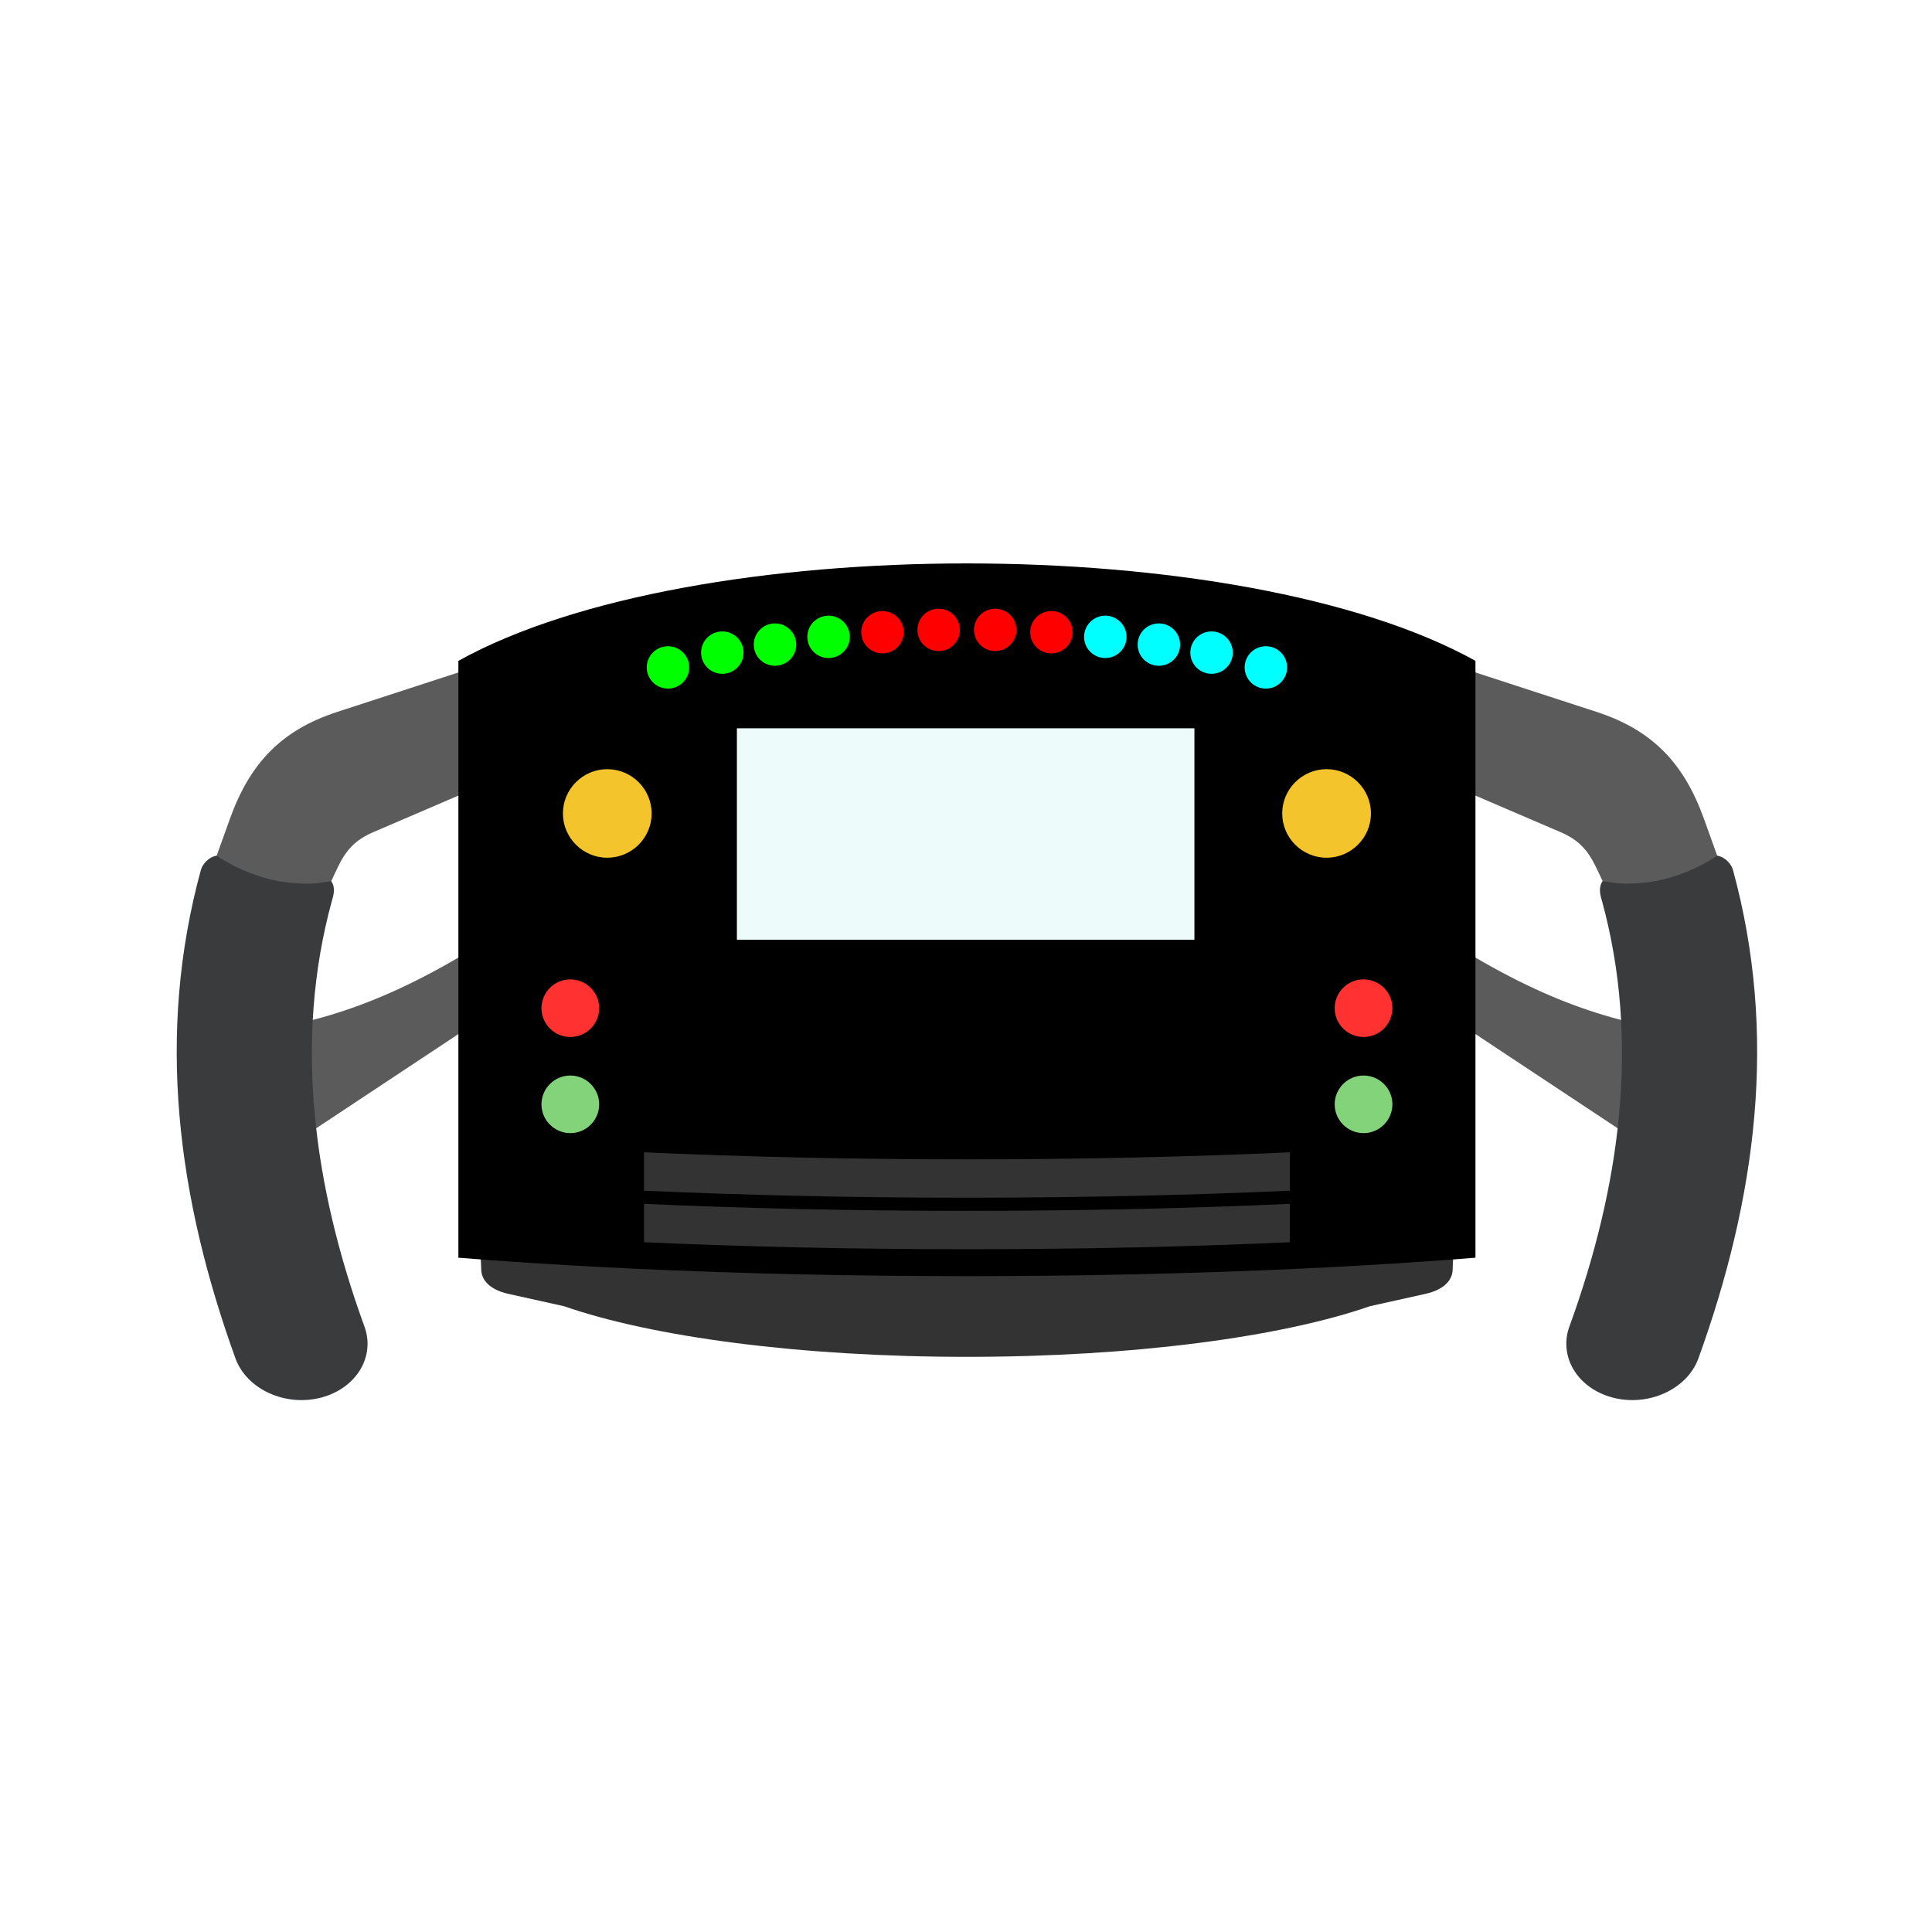 <svg xmlns="http://www.w3.org/2000/svg" xmlns:xlink="http://www.w3.org/1999/xlink" width="500" zoomAndPan="magnify" viewBox="0 0 375 375" height="500" preserveAspectRatio="xMidYMid meet" version="1.2"><defs><clipPath id="e1a8199f97"><path d="M 34.297 166 L 71.949 166 L 71.949 271.762 L 34.297 271.762 Z M 34.297 166 "/></clipPath><clipPath id="f6b20df76f"><path d="M 304.012 166 L 341.047 166 L 341.047 271.762 L 304.012 271.762 Z M 304.012 166 "/></clipPath></defs><g id="04edd3960c"><path style=" stroke:none;fill-rule:evenodd;fill:#5b5b5b;fill-opacity:1;" d="M 52.789 199.668 C 67.461 197.137 82.551 191.375 104.328 175.84 L 104.328 190.543 L 52.23 225.055 C 52.414 216.594 52.602 208.129 52.789 199.668 "/><path style=" stroke:none;fill-rule:evenodd;fill:#5b5b5b;fill-opacity:1;" d="M 65.449 138.184 L 94.484 128.727 L 94.484 152.062 L 72.453 161.52 C 68.945 163.023 67.141 165.008 65.508 168.453 L 57.914 184.453 C 52.164 181.535 52.762 182.293 40.957 178.656 C 39.789 178.527 38.727 178.324 37.75 178.07 L 44.609 158.98 C 48.473 148.211 54.551 141.73 65.449 138.184 "/><g clip-rule="nonzero" clip-path="url(#e1a8199f97)"><path style=" stroke:none;fill-rule:evenodd;fill:#393b3d;fill-opacity:1;" d="M 64.41 174.883 C 56.938 202.203 60.941 230.445 70.672 257.297 C 72.949 263.207 69.219 269.461 62.34 271.27 C 55.461 273.07 48.043 269.746 45.766 263.836 C 34.371 232.395 30.266 200.738 39.008 168.797 C 39.309 167.793 40.406 166.359 42.059 166.082 C 46.18 168.91 51.805 170.969 56.418 171.355 C 61.031 171.746 61.641 171.395 64.285 171.031 C 65.137 172.207 64.793 173.637 64.41 174.883 "/></g><path style=" stroke:none;fill-rule:evenodd;fill:#5b5b5b;fill-opacity:1;" d="M 322.57 199.668 C 307.898 197.137 292.809 191.375 271.035 175.84 L 271.035 190.543 L 323.129 225.055 C 322.945 216.594 322.758 208.129 322.57 199.668 "/><path style=" stroke:none;fill-rule:evenodd;fill:#5b5b5b;fill-opacity:1;" d="M 309.91 138.184 L 280.875 128.727 L 280.875 152.062 L 302.906 161.52 C 306.414 163.023 308.219 165.008 309.852 168.453 L 317.445 184.453 C 323.195 181.535 322.598 182.293 334.406 178.656 C 335.57 178.527 336.633 178.324 337.609 178.07 L 330.754 158.98 C 326.887 148.211 320.809 141.73 309.91 138.184 "/><g clip-rule="nonzero" clip-path="url(#f6b20df76f)"><path style=" stroke:none;fill-rule:evenodd;fill:#393b3d;fill-opacity:1;" d="M 310.949 174.883 C 318.422 202.203 314.418 230.445 304.688 257.297 C 302.41 263.207 306.141 269.461 313.02 271.27 C 319.898 273.07 327.32 269.746 329.598 263.836 C 340.988 232.395 345.094 200.738 336.352 168.797 C 336.051 167.793 334.953 166.359 333.305 166.082 C 329.18 168.91 323.559 170.969 318.941 171.355 C 314.328 171.746 313.719 171.395 311.074 171.031 C 310.223 172.207 310.57 173.637 310.949 174.883 "/></g><path style=" stroke:none;fill-rule:evenodd;fill:#333333;fill-opacity:1;" d="M 187.68 218.367 C 224.613 218.367 256.605 223.402 272.191 230.738 L 276.746 230.738 C 284.465 230.738 281.965 241.738 281.965 246.297 C 281.965 248.953 279.535 250.504 276.746 251.121 L 265.887 253.535 C 248.852 259.469 220.18 263.363 187.68 263.363 C 155.18 263.363 126.512 259.469 109.477 253.535 L 98.613 251.121 C 95.824 250.504 93.398 248.953 93.398 246.297 C 93.398 241.738 90.895 230.738 98.613 230.738 L 103.168 230.738 C 118.754 223.402 150.742 218.367 187.68 218.367 "/><path style=" stroke:none;fill-rule:evenodd;fill:#000000;fill-opacity:1;" d="M 88.973 128.273 C 134.312 103.055 241.047 103.055 286.387 128.273 L 286.387 244.121 C 258.09 246.379 224.164 247.699 187.68 247.699 C 151.195 247.699 117.266 246.379 88.973 244.121 L 88.973 128.273 "/><path style=" stroke:none;fill-rule:evenodd;fill:#00ff00;fill-opacity:1;" d="M 150.969 121.039 C 153.223 121.34 154.805 123.41 154.508 125.66 C 154.207 127.91 152.133 129.492 149.879 129.191 C 147.621 128.891 146.039 126.82 146.34 124.57 C 146.641 122.32 148.715 120.738 150.969 121.039 "/><path style=" stroke:none;fill-rule:evenodd;fill:#ff0000;fill-opacity:1;" d="M 171.832 118.637 C 174.086 118.938 175.672 121.004 175.367 123.258 C 175.066 125.508 172.992 127.09 170.738 126.785 C 168.484 126.484 166.898 124.418 167.199 122.168 C 167.504 119.918 169.574 118.336 171.832 118.637 "/><path style=" stroke:none;fill-rule:evenodd;fill:#00ff00;fill-opacity:1;" d="M 161.367 119.535 C 163.621 119.84 165.207 121.91 164.906 124.16 C 164.605 126.41 162.531 127.988 160.273 127.688 C 158.02 127.387 156.438 125.316 156.738 123.066 C 157.039 120.82 159.113 119.238 161.367 119.535 "/><path style=" stroke:none;fill-rule:evenodd;fill:#ff0000;fill-opacity:1;" d="M 182.734 118.188 C 184.992 118.488 186.574 120.559 186.273 122.809 C 185.973 125.059 183.898 126.641 181.645 126.34 C 179.387 126.035 177.805 123.969 178.105 121.719 C 178.406 119.469 180.48 117.887 182.734 118.188 "/><path style=" stroke:none;fill-rule:evenodd;fill:#00ff00;fill-opacity:1;" d="M 140.742 122.598 C 143 122.898 144.582 124.969 144.281 127.219 C 143.98 129.469 141.91 131.047 139.652 130.75 C 137.398 130.449 135.812 128.379 136.117 126.129 C 136.414 123.879 138.488 122.297 140.742 122.598 "/><path style=" stroke:none;fill-rule:evenodd;fill:#00ff00;fill-opacity:1;" d="M 130.199 125.469 C 132.453 125.77 134.039 127.84 133.734 130.09 C 133.434 132.344 131.359 133.922 129.105 133.621 C 126.852 133.32 125.266 131.25 125.566 129.004 C 125.871 126.75 127.941 125.168 130.199 125.469 "/><path style=" stroke:none;fill-rule:evenodd;fill:#00ffff;fill-opacity:1;" d="M 224.391 121.039 C 222.137 121.34 220.551 123.41 220.855 125.66 C 221.152 127.91 223.227 129.492 225.48 129.191 C 227.738 128.891 229.324 126.82 229.02 124.57 C 228.719 122.32 226.648 120.738 224.391 121.039 "/><path style=" stroke:none;fill-rule:evenodd;fill:#ff0000;fill-opacity:1;" d="M 203.527 118.637 C 201.273 118.938 199.688 121.004 199.992 123.258 C 200.293 125.508 202.367 127.09 204.621 126.785 C 206.875 126.484 208.461 124.418 208.16 122.168 C 207.859 119.918 205.785 118.336 203.527 118.637 "/><path style=" stroke:none;fill-rule:evenodd;fill:#00ffff;fill-opacity:1;" d="M 213.992 119.535 C 211.738 119.84 210.152 121.91 210.453 124.16 C 210.758 126.41 212.832 127.988 215.086 127.688 C 217.34 127.387 218.922 125.316 218.625 123.066 C 218.32 120.82 216.25 119.238 213.992 119.535 "/><path style=" stroke:none;fill-rule:evenodd;fill:#ff0000;fill-opacity:1;" d="M 192.625 118.188 C 190.371 118.488 188.789 120.559 189.086 122.809 C 189.391 125.059 191.461 126.641 193.715 126.34 C 195.973 126.035 197.559 123.969 197.254 121.719 C 196.953 119.469 194.879 117.887 192.625 118.188 "/><path style=" stroke:none;fill-rule:evenodd;fill:#00ffff;fill-opacity:1;" d="M 234.617 122.598 C 232.363 122.898 230.777 124.969 231.078 127.219 C 231.379 129.469 233.453 131.047 235.707 130.75 C 237.961 130.445 239.547 128.379 239.246 126.129 C 238.945 123.879 236.871 122.297 234.617 122.598 "/><path style=" stroke:none;fill-rule:evenodd;fill:#00ffff;fill-opacity:1;" d="M 245.16 125.469 C 242.906 125.77 241.32 127.84 241.621 130.09 C 241.926 132.344 244 133.922 246.254 133.621 C 248.508 133.32 250.094 131.25 249.789 129.004 C 249.488 126.75 247.414 125.168 245.16 125.469 "/><path style=" stroke:none;fill-rule:evenodd;fill:#f4c42c;fill-opacity:1;" d="M 117.875 166.484 C 122.617 166.484 126.484 162.625 126.484 157.891 C 126.484 153.156 122.617 149.297 117.875 149.297 C 113.133 149.297 109.262 153.156 109.262 157.891 C 109.262 162.625 113.133 166.484 117.875 166.484 "/><path style=" stroke:none;fill-rule:evenodd;fill:#ff3131;fill-opacity:1;" d="M 110.699 201.281 C 113.785 201.281 116.301 198.77 116.301 195.688 C 116.301 192.609 113.785 190.094 110.699 190.094 C 107.613 190.094 105.098 192.609 105.098 195.688 C 105.098 198.77 107.613 201.281 110.699 201.281 "/><path style=" stroke:none;fill-rule:evenodd;fill:#83d37a;fill-opacity:1;" d="M 110.699 219.941 C 113.785 219.941 116.301 217.43 116.301 214.348 C 116.301 211.27 113.785 208.758 110.699 208.758 C 107.613 208.758 105.098 211.27 105.098 214.348 C 105.098 217.43 107.613 219.941 110.699 219.941 "/><path style=" stroke:none;fill-rule:evenodd;fill:#f4c42c;fill-opacity:1;" d="M 257.484 166.484 C 262.23 166.484 266.098 162.625 266.098 157.891 C 266.098 153.156 262.23 149.297 257.484 149.297 C 252.742 149.297 248.875 153.156 248.875 157.891 C 248.875 162.625 252.742 166.484 257.484 166.484 "/><path style=" stroke:none;fill-rule:evenodd;fill:#ff3131;fill-opacity:1;" d="M 264.664 201.281 C 267.746 201.281 270.266 198.77 270.266 195.688 C 270.266 192.609 267.746 190.094 264.664 190.094 C 261.578 190.094 259.059 192.609 259.059 195.688 C 259.059 198.77 261.578 201.281 264.664 201.281 "/><path style=" stroke:none;fill-rule:evenodd;fill:#83d37a;fill-opacity:1;" d="M 264.664 219.941 C 267.746 219.941 270.266 217.43 270.266 214.348 C 270.266 211.27 267.746 208.758 264.664 208.758 C 261.578 208.758 259.059 211.27 259.059 214.348 C 259.059 217.43 261.578 219.941 264.664 219.941 "/><path style=" stroke:none;fill-rule:evenodd;fill:#333333;fill-opacity:1;" d="M 250.359 231.113 C 230.855 231.988 209.734 232.473 187.68 232.473 C 165.629 232.473 144.508 231.988 125 231.113 L 125 223.664 C 144.508 224.547 165.629 225.027 187.68 225.027 C 209.734 225.027 230.855 224.547 250.359 223.664 L 250.359 231.113 "/><path style=" stroke:none;fill-rule:evenodd;fill:#333333;fill-opacity:1;" d="M 250.359 241.113 C 230.855 241.996 209.734 242.473 187.68 242.473 C 165.629 242.473 144.508 241.996 125 241.113 L 125 233.668 C 144.508 234.547 165.629 235.027 187.68 235.027 C 209.734 235.027 230.855 234.547 250.359 233.668 L 250.359 241.113 "/><path style=" stroke:none;fill-rule:evenodd;fill:#edfbfa;fill-opacity:1;" d="M 143.031 141.363 L 231.836 141.363 L 231.836 182.402 L 143.031 182.402 L 143.031 141.363 "/></g></svg>